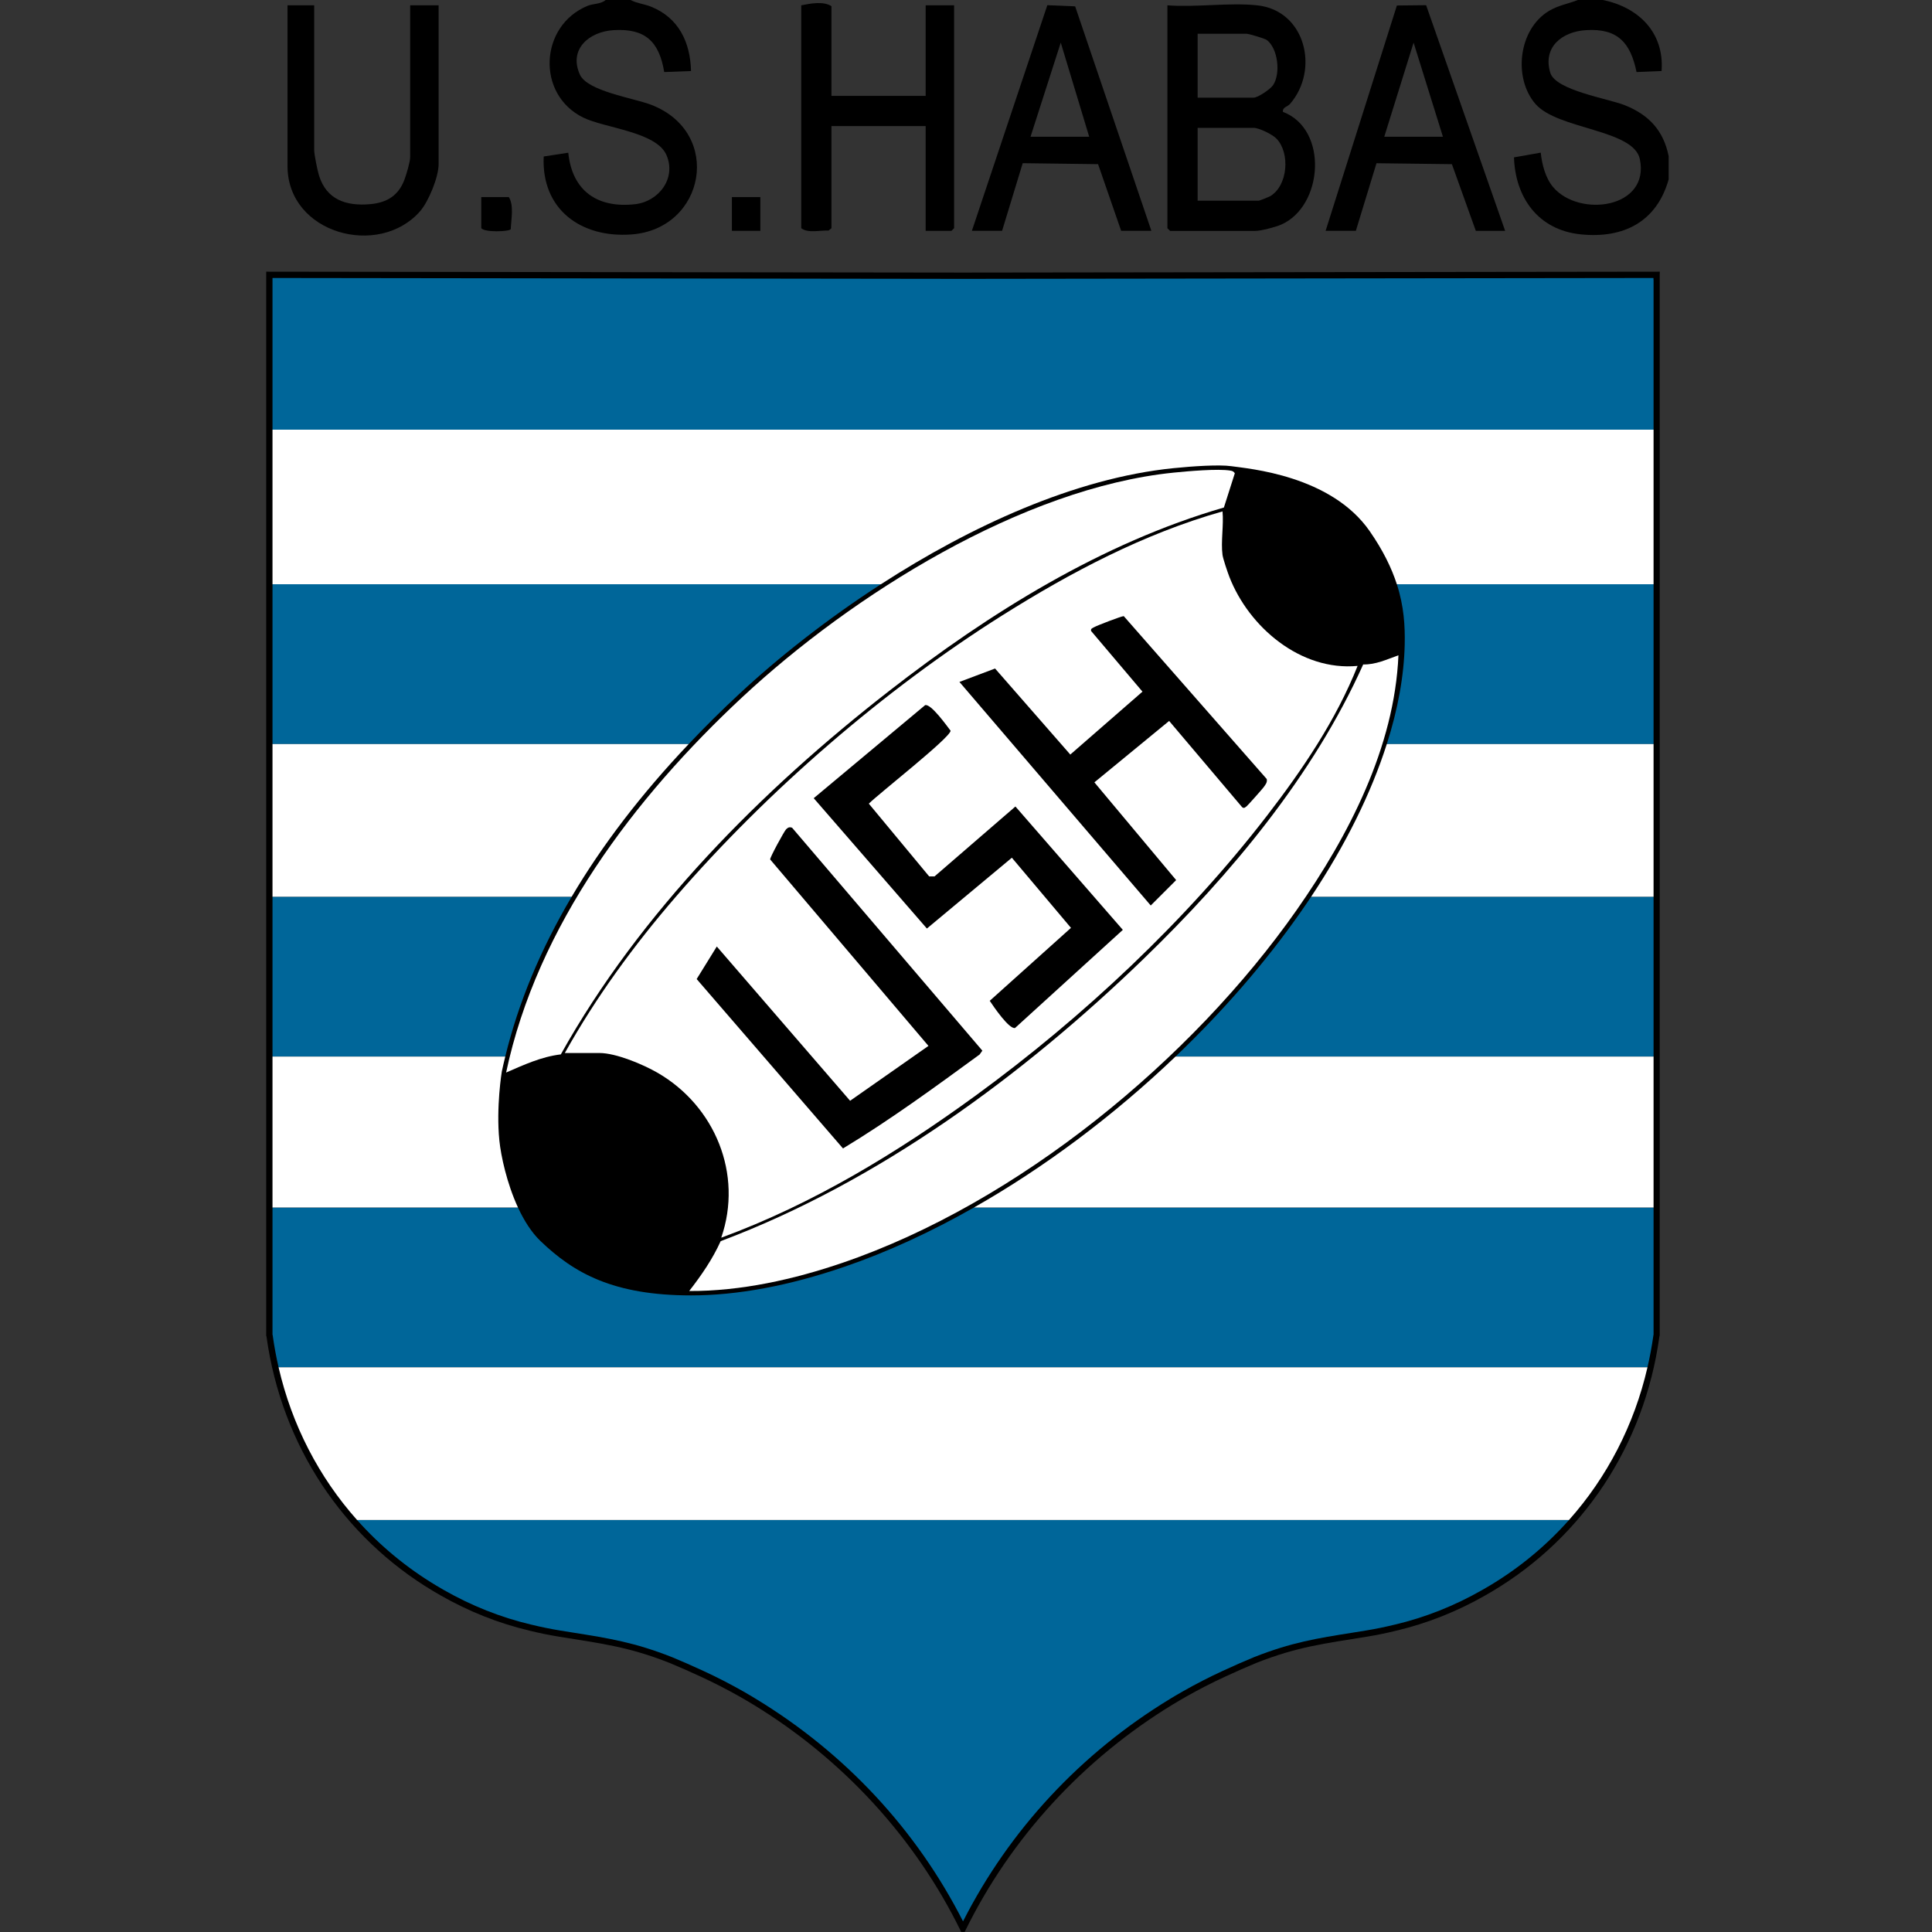 <svg width="256" height="256" viewBox="0 0 256 256" fill="none" xmlns="http://www.w3.org/2000/svg">
<rect x="0" y="0" width="256" height="256" fill="#333333" stroke="none"/>
<g clip-path="url(#clip0_3006_21994)">
<path d="M219.93 36.235V36L127.607 36.118L35.277 36V36.235H35.271V176.941C35.289 177.012 35.301 177.082 35.318 177.147C37.332 191.594 45.529 203.718 57.358 210.8C57.37 210.806 57.382 210.812 57.388 210.818C57.724 211.018 58.059 211.218 58.395 211.406C62.051 213.494 66.008 215.088 70.166 216.071C70.189 216.076 70.213 216.082 70.242 216.088C71.502 216.4 72.786 216.659 74.087 216.871C79.734 217.788 83.279 218.194 88.737 220.353C88.737 220.353 88.749 220.353 88.755 220.359C90.133 220.929 91.493 221.535 92.818 222.147C94.614 222.976 96.363 223.876 98.071 224.841C98.377 225.018 98.677 225.194 98.983 225.371C99.242 225.524 99.501 225.682 99.761 225.835C111.579 233.018 121.277 243.494 127.365 255.988H127.825C133.913 243.494 143.617 233.018 155.429 225.835C155.688 225.682 155.947 225.524 156.207 225.371C156.507 225.194 156.813 225.012 157.119 224.841C158.827 223.876 160.576 222.971 162.372 222.147C163.702 221.535 165.063 220.929 166.435 220.359C166.435 220.359 166.446 220.359 166.452 220.353C171.917 218.194 175.456 217.788 181.103 216.871C182.404 216.659 183.688 216.4 184.948 216.088C184.971 216.088 184.995 216.076 185.024 216.071C189.181 215.088 193.138 213.494 196.795 211.406C197.137 211.212 197.472 211.018 197.802 210.818C197.814 210.812 197.826 210.806 197.831 210.8C209.667 203.718 217.864 191.594 219.872 177.147C219.889 177.076 219.901 177.006 219.919 176.941V36.235H219.913H219.93Z" fill="black"/>
<path d="M219.106 37.071V56.935H36.107V36.835L127.607 36.953L219.094 36.835V37.071H219.106Z" fill="#006699"/>
<path d="M116.731 77.412C109.518 82.071 103.058 87.2 97.988 91.918C95.615 94.124 93.372 96.347 91.258 98.588H36.107V77.412H116.731Z" fill="#006699"/>
<path d="M219.106 77.412V98.588H183.758C185.236 93.971 186.037 89.535 186.131 85.412C186.184 82.947 186.037 80.347 185.089 77.412H219.106Z" fill="#006699"/>
<path d="M75.748 118.823C71.626 125.8 68.682 132.871 66.951 140H36.107V118.823H75.748Z" fill="#006699"/>
<path d="M219.106 118.823V140H155.759C161.971 134.076 167.606 127.612 172.323 120.882C172.806 120.194 173.271 119.512 173.73 118.823H219.106Z" fill="#006699"/>
<path d="M219.106 160V176.847L219.071 176.988V177.035C218.871 178.435 218.611 179.818 218.299 181.176H36.914C36.602 179.818 36.343 178.435 36.148 177.035V176.988L36.107 176.847V160H68.635C69.424 161.7 70.407 163.282 71.614 164.441C76.036 168.688 81.265 171.647 91.576 171.647C97.723 171.647 104.56 170.371 111.896 167.853C117.567 165.912 123.343 163.247 129.055 160H219.106Z" fill="#006699"/>
<path d="M207.9 201.406C204.903 204.782 201.382 207.718 197.419 210.088C197.06 210.3 196.73 210.494 196.401 210.682C192.738 212.776 188.852 214.318 184.848 215.265L184.765 215.282C183.517 215.588 182.245 215.847 180.985 216.053L179.236 216.335C174.525 217.082 171.122 217.623 166.164 219.582C164.904 220.1 163.602 220.671 162.036 221.394C160.281 222.2 158.491 223.118 156.719 224.123C156.407 224.3 156.1 224.482 155.794 224.659C155.606 224.771 155.412 224.888 155.217 225.006L155.011 225.129C143.211 232.306 133.754 242.476 127.607 254.588C121.453 242.476 112.002 232.306 100.202 225.135L99.99 225.006C99.802 224.888 99.607 224.771 99.413 224.659C99.107 224.482 98.801 224.3 98.495 224.123C96.716 223.118 94.932 222.2 93.177 221.394C91.605 220.671 90.304 220.1 89.079 219.594C84.092 217.623 80.688 217.082 75.977 216.335L74.223 216.053C72.968 215.847 71.697 215.588 70.442 215.282L70.366 215.265C66.362 214.318 62.475 212.776 58.819 210.688C58.477 210.494 58.147 210.3 57.824 210.106C53.849 207.723 50.316 204.788 47.313 201.406H207.9Z" fill="#006699"/>
<path d="M219.106 56.935V77.412H185.089C184.394 75.271 183.275 72.953 181.497 70.388C176.356 62.971 165.434 62.1 163.149 61.771C161.577 61.547 158.114 61.765 155.482 62.035C142.422 63.353 128.561 69.759 116.731 77.412H36.107V56.935H219.106Z" fill="white"/>
<path d="M91.258 98.588C84.963 105.224 79.787 111.982 75.748 118.824H36.107V98.588H91.258Z" fill="white"/>
<path d="M219.106 98.588V118.824H173.73C178.294 111.965 181.685 105.094 183.758 98.588H219.106Z" fill="white"/>
<path d="M218.299 181.176C216.545 188.8 212.959 195.729 207.901 201.406H47.313C42.249 195.724 38.669 188.8 36.914 181.176H218.299Z" fill="white"/>
<path d="M68.635 160H36.107V140H66.951C66.786 140.665 66.632 141.329 66.491 141.994C66.491 141.994 65.72 146.688 66.167 151.112C66.374 153.147 67.151 156.788 68.635 160Z" fill="white"/>
<path d="M219.106 140V160H129.055C138.412 154.688 147.58 147.812 155.759 140H219.106Z" fill="white"/>
<path d="M162.884 76.4C162.66 75.818 162.06 74.053 161.989 73.529C161.753 71.782 162.166 69.57 161.989 67.765C151.555 70.718 141.927 75.806 132.8 81.547C117.125 91.418 101.662 104.823 89.556 118.818C84.015 125.229 78.975 132.129 74.841 139.529H79.434C81.636 139.529 85.234 141.047 87.159 142.165C94.732 146.559 98.477 155.576 95.568 164C107.728 159.535 118.904 152.729 129.326 145.135C143.482 134.812 157.166 121.982 167.865 108.106C172.576 102 177.034 95.412 179.89 88.235C172.352 88.953 165.469 83.094 162.884 76.4ZM129.803 139.729C123.885 144.047 117.973 148.382 111.702 152.176L92.312 129.729L94.979 125.418L112.644 145.859L123.025 138.588L102.051 113.882C101.986 113.665 103.918 110.123 104.165 109.882C104.418 109.641 104.618 109.547 104.96 109.682L130.168 139.218L129.803 139.729ZM134.502 136.212C133.719 136.418 131.64 133.359 131.146 132.612L141.91 122.947L134.078 113.653L122.819 123.035L107.822 105.765L122.584 93.435C123.367 93.224 125.446 96.165 125.958 96.823C125.958 97.724 116.401 105.2 115.123 106.488L123.12 116.129H123.832L134.549 106.865L148.781 123.212L134.502 136.212ZM167.406 104.353C167.23 104.594 165.316 106.747 165.18 106.841C164.968 106.988 164.851 107.165 164.586 106.953L154.917 95.529L145.013 103.665L155.847 116.618L152.479 119.982L127.13 90.359L131.852 88.582L141.821 99.982L151.384 91.647L144.583 83.618C144.483 83.3 144.748 83.235 144.966 83.112C145.337 82.888 148.658 81.618 148.905 81.641L167.848 103.223C167.96 103.676 167.642 104.023 167.406 104.353Z" fill="white"/>
<path d="M91.328 171.059C92.942 168.976 94.402 166.871 95.492 164.459C116.372 156.618 135.574 142.482 151.513 127.071C163.049 115.912 174.031 102.765 180.631 88.041C182.28 88.088 183.782 87.365 185.301 86.829C184.777 99.018 178.712 110.735 171.834 120.553C157.891 140.459 134.849 159.371 111.702 167.306C105.237 169.523 98.183 171.1 91.323 171.065L91.328 171.059Z" fill="white"/>
<path d="M162.177 67.247C145.943 71.953 131.075 81.241 117.832 91.541C100.921 104.694 84.786 120.918 74.311 139.712C71.732 140.018 69.406 141.1 67.062 142.118C71.19 122.653 84.086 105.659 98.383 92.353C112.88 78.859 135.479 64.647 155.535 62.623C157.355 62.441 161.394 62.076 163.043 62.359C163.314 62.406 163.467 62.476 163.62 62.712L162.171 67.253L162.177 67.247Z" fill="white"/>
<path d="M212.393 -1.50802e-05C217.157 0.976 220.549 4.341 220.166 9.412L216.851 9.547C216.044 5.635 214.342 3.735 210.144 3.994C207.011 4.188 204.373 6.229 205.427 9.659C206.14 11.971 213.065 13.059 215.279 13.935C218.476 15.206 220.425 17.294 221.108 20.7V23.759C219.536 29.377 215.131 31.641 209.449 31.053C203.767 30.465 200.781 26.129 200.611 20.853L204.156 20.224C204.32 21.788 204.78 23.6 205.81 24.806C209.267 28.859 218.629 27.618 217.292 21.1C216.48 17.118 206.393 17.182 203.443 13.759C200.493 10.335 201.182 3.882 205.257 1.441C206.534 0.676 207.771 0.524 209.102 -0.012H212.399L212.393 -1.50802e-05Z" fill="black"/>
<path d="M83.556 0C84.415 0.453 85.381 0.524 86.306 0.9C89.945 2.382 91.47 5.606 91.564 9.412L88.013 9.547C87.342 5.518 85.517 3.741 81.306 3.994C78.079 4.188 75.318 6.506 76.837 9.882C77.826 12.088 83.956 12.994 86.264 13.877C95.856 17.559 93.448 30.347 83.679 31.065C76.978 31.559 71.714 27.735 72.044 20.735L75.3 20.235C75.807 25.282 79.151 27.618 84.139 27.059C87.289 26.706 89.65 23.629 88.308 20.541C86.965 17.453 80.129 16.982 77.267 15.571C71.025 12.5 71.496 3.4 77.85 0.776C78.598 0.465 79.605 0.565 80.252 0H83.55L83.556 0Z" fill="black"/>
<path d="M166.582 0.706C172.988 1.382 174.861 9.241 170.939 13.765C170.609 14.147 169.903 14.206 169.997 14.823C176.05 17.129 175.338 27.323 169.756 29.765C169.002 30.094 167.094 30.594 166.346 30.594H155.041L154.687 30.241V0.706C158.485 1 162.854 0.312 166.582 0.706ZM158.691 12.941H166.111C166.676 12.941 168.331 11.823 168.69 11.282C169.72 9.735 169.338 6.429 167.865 5.306C167.589 5.094 165.457 4.471 165.169 4.471H158.691V12.941ZM158.691 26.588H166.817C166.9 26.588 168.178 26.076 168.331 25.982C170.651 24.582 170.969 20.288 169.149 18.377C168.619 17.818 166.835 16.941 166.111 16.941H158.691V26.588Z" fill="black"/>
<path d="M110.171 12.706H122.655V0.706H126.423V30.235L126.07 30.588H122.655V16.706H110.171V30.235L109.783 30.553C108.658 30.488 107.068 30.941 106.167 30.235V0.706C107.339 0.465 109.141 0.124 110.171 0.824V12.706Z" fill="black"/>
<path d="M175.65 30.588L185.095 0.729L188.969 0.688L199.439 30.588H195.553L192.385 21.753L182.392 21.629L179.66 30.582H175.656L175.65 30.588ZM183.423 18.118H191.195L187.309 5.647L183.423 18.118Z" fill="black"/>
<path d="M128.778 30.588L138.777 0.688L142.463 0.841L152.562 30.582H148.557L145.501 21.753L135.515 21.623L132.783 30.582H128.778V30.588ZM144.324 18.118L140.555 5.647L136.551 18.118H144.324Z" fill="black"/>
<path d="M41.63 0.706V19.882C41.63 20.459 42.066 22.606 42.267 23.247C43.273 26.482 45.888 27.329 49.044 27.053C51.27 26.859 52.795 25.918 53.584 23.823C53.837 23.153 54.349 21.447 54.349 20.823V0.706H58.118V21.765C58.118 23.459 56.793 26.7 55.651 28.006C50.18 34.224 38.097 30.959 38.097 22V0.706H41.63Z" fill="black"/>
<path d="M63.771 26.118H67.422C68.116 27.194 67.734 29.071 67.675 30.371C67.445 30.7 64.218 30.818 63.771 30.235V26.118Z" fill="black"/>
<path d="M100.75 26.118H96.981V30.588H100.75V26.118Z" fill="black"/>
</g>
<defs>
<clipPath id="clip0_3006_21994">
<rect width="256" height="256" fill="white"/>
</clipPath>
</defs>
</svg>
